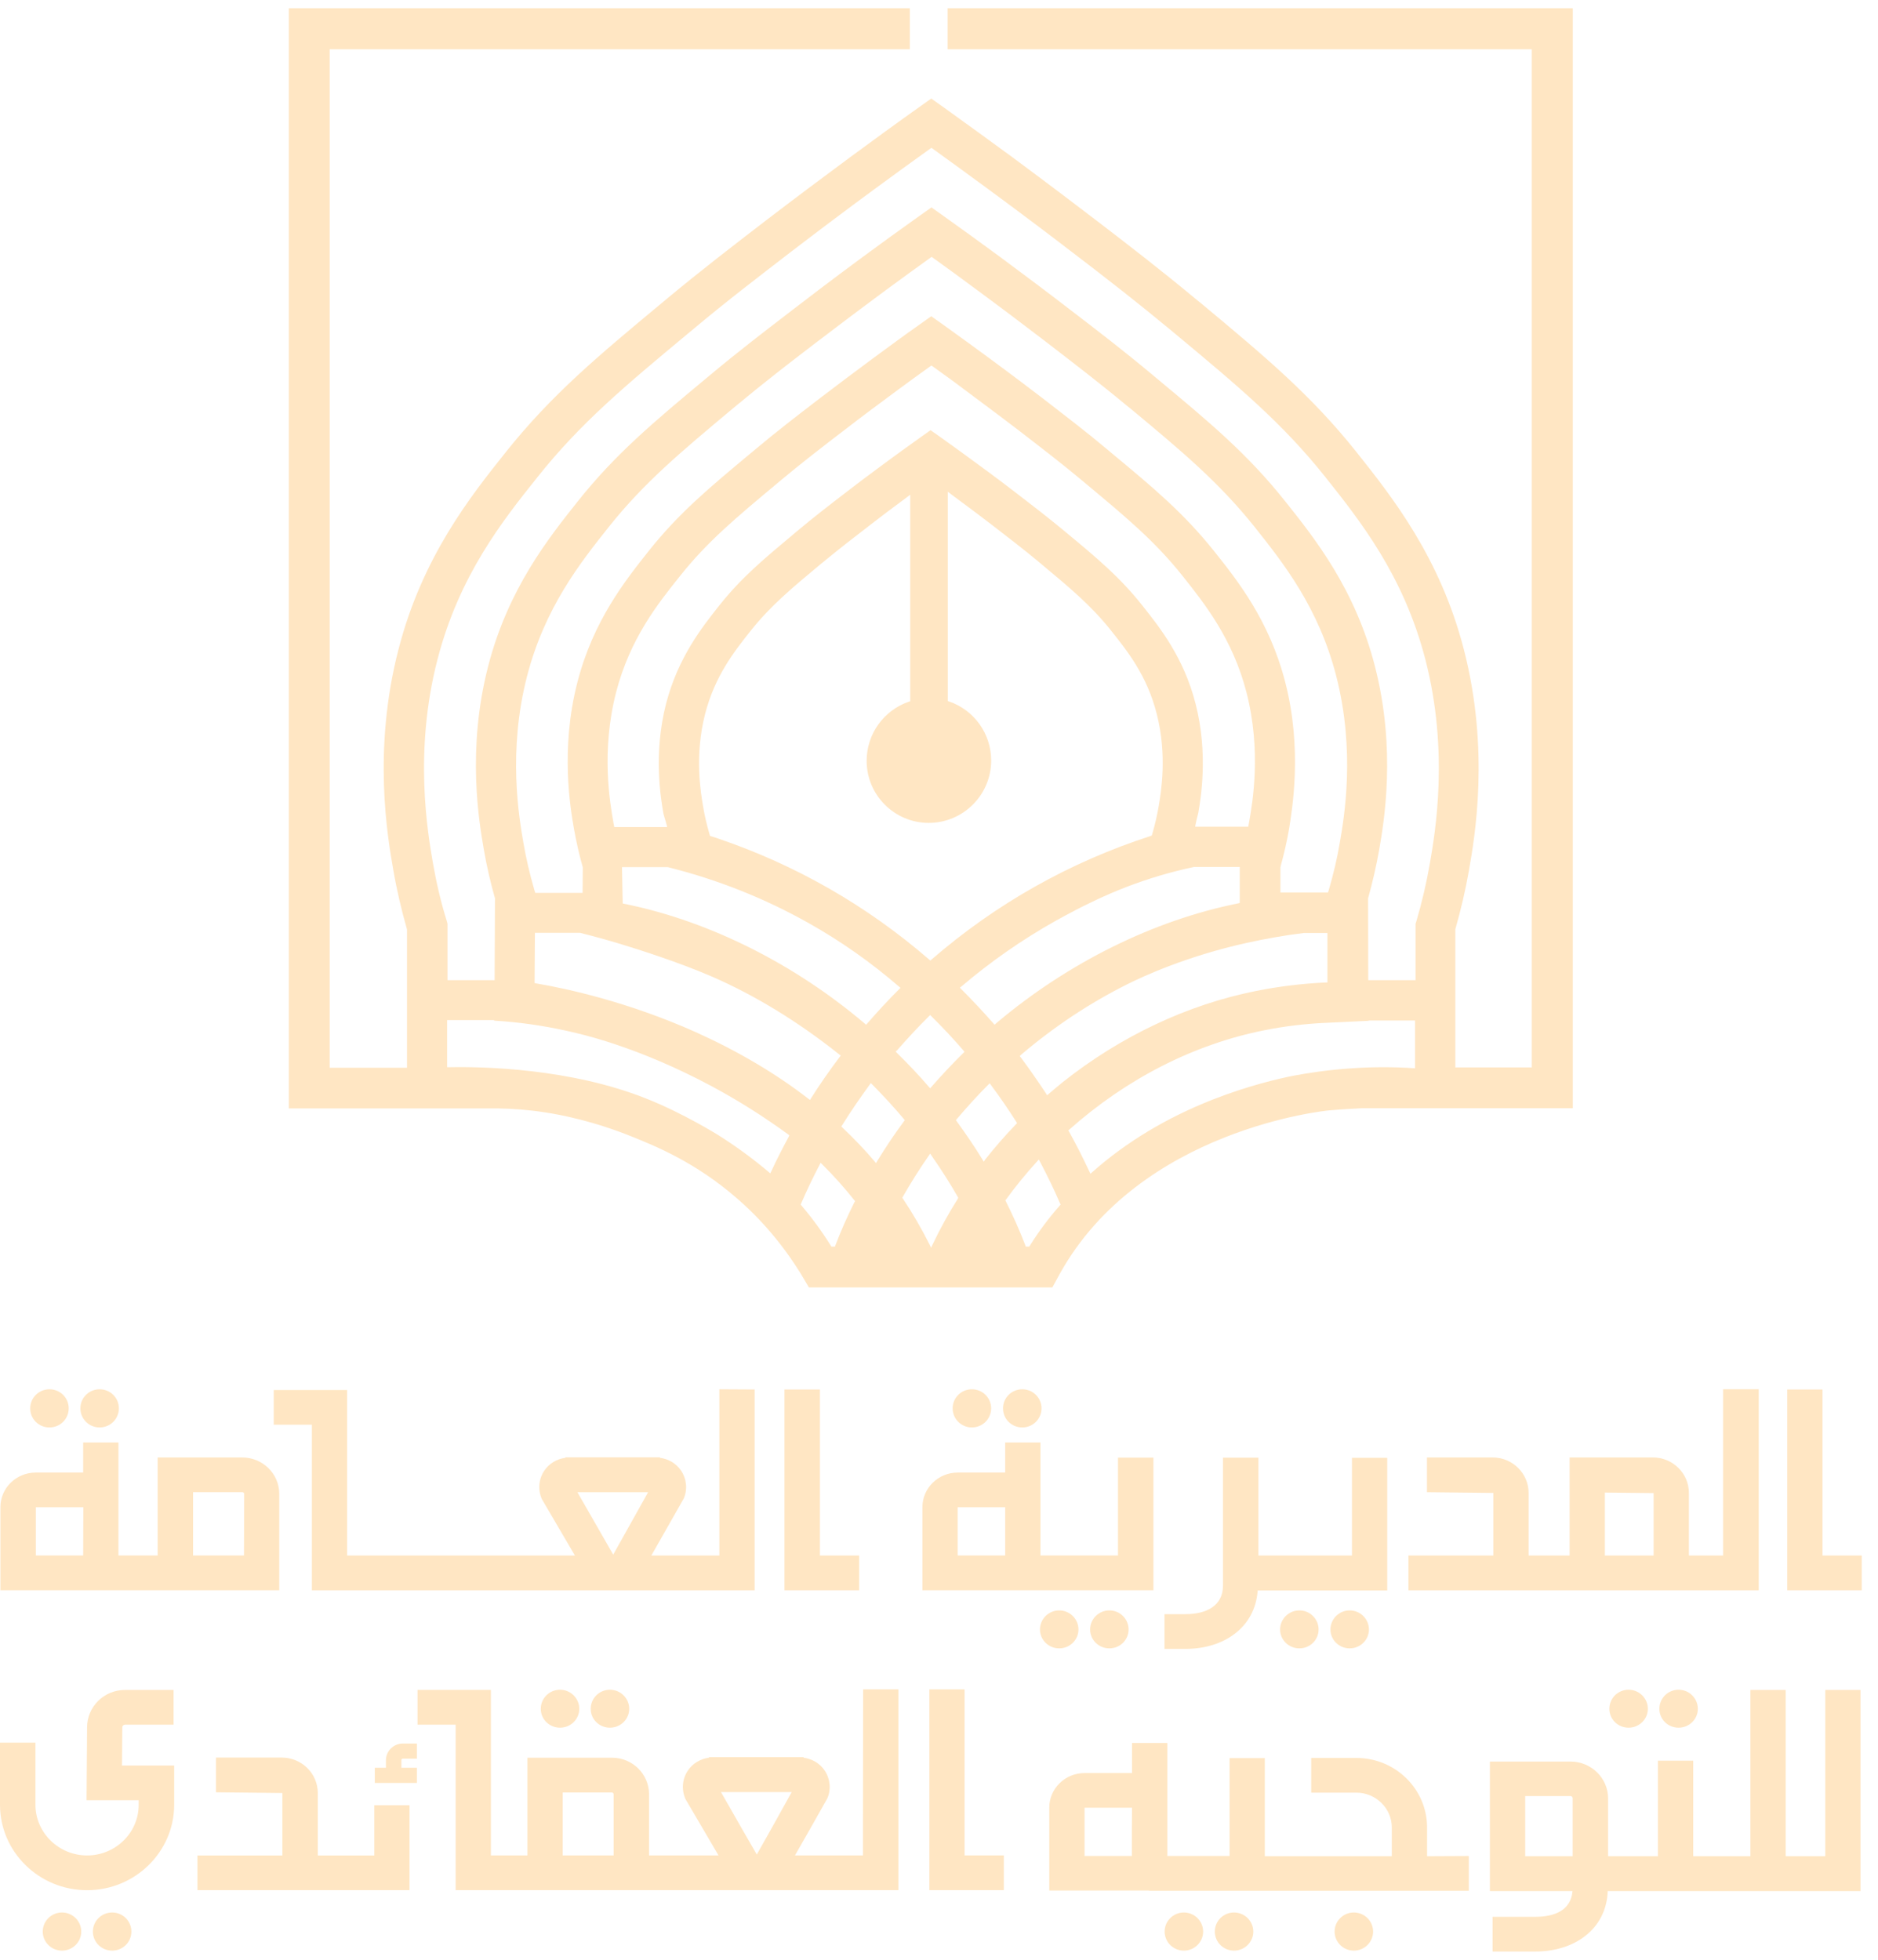 <svg width="46" height="48" viewBox="0 0 46 48" fill="none" xmlns="http://www.w3.org/2000/svg">
<g id="Frame 485">
<g id="Layer_1-2">
<g id="Group">
<path id="Vector" d="M32.549 27.197C32.743 27.179 32.954 27.166 32.954 27.166L33.351 27.144H38.524V0.202H23.211V1.207H37.52V26.144H35.647V22.76C35.783 22.284 35.898 21.794 35.982 21.31C36.123 20.508 36.493 18.379 35.858 15.916C35.276 13.647 34.087 12.157 33.223 11.069C32.113 9.676 30.985 8.733 29.424 7.433L29.288 7.323C28.446 6.623 27.697 6.045 26.829 5.38C26.472 5.107 25.732 4.543 24.798 3.851C24.233 3.437 23.661 3.022 23.097 2.617L22.81 2.414L22.524 2.617C21.947 3.027 21.374 3.445 20.823 3.851C20.131 4.362 19.426 4.891 18.787 5.38C17.915 6.05 17.165 6.627 16.328 7.323L16.196 7.433C14.632 8.733 13.504 9.676 12.393 11.069C11.525 12.157 10.339 13.647 9.758 15.916C9.123 18.379 9.493 20.508 9.634 21.31C9.718 21.799 9.833 22.288 9.969 22.764V22.777V26.153H8.075V1.207H22.286V0.202H7.074V27.148H12.177C12.569 27.153 12.961 27.184 13.349 27.245C13.737 27.303 14.535 27.457 15.482 27.84C16.064 28.074 17.038 28.471 18.042 29.343C18.65 29.867 19.175 30.489 19.607 31.185L19.814 31.533H25.776L25.952 31.211C27.922 27.646 32.505 27.201 32.549 27.197ZM31.482 16.714C31.095 15.198 30.306 14.211 29.733 13.492C28.997 12.572 28.257 11.95 27.23 11.1L27.142 11.025C26.596 10.566 26.102 10.192 25.534 9.751C25.304 9.575 24.824 9.209 24.207 8.755C23.85 8.495 23.48 8.222 23.097 7.949L22.81 7.746L22.524 7.949C22.154 8.209 21.784 8.482 21.413 8.755C20.951 9.095 20.492 9.443 20.087 9.751C19.518 10.188 19.029 10.562 18.479 11.025L18.395 11.095C17.368 11.95 16.628 12.567 15.892 13.492C15.319 14.215 14.53 15.202 14.142 16.714C13.719 18.353 13.975 19.82 14.059 20.301C14.116 20.618 14.187 20.935 14.275 21.244V21.257L14.27 21.869H13.111L13.089 21.799C12.979 21.42 12.886 21.028 12.82 20.64C12.715 20.032 12.433 18.41 12.909 16.564C13.345 14.876 14.217 13.779 14.918 12.898C15.782 11.814 16.685 11.064 17.932 10.02L18.038 9.932C18.712 9.372 19.32 8.901 20.025 8.363L20.043 8.35C20.4 8.077 20.982 7.636 21.709 7.098C22.066 6.838 22.427 6.57 22.793 6.31L22.819 6.292L22.846 6.31C23.202 6.565 23.564 6.83 23.925 7.098C24.494 7.517 25.084 7.962 25.591 8.35C26.305 8.901 26.917 9.368 27.596 9.932L27.706 10.02C28.957 11.06 29.856 11.814 30.72 12.893C31.425 13.779 32.298 14.876 32.73 16.559C33.205 18.41 32.923 20.027 32.818 20.636C32.752 21.028 32.659 21.416 32.549 21.794L32.527 21.861H31.363V21.235H31.368V21.217C31.452 20.913 31.522 20.605 31.575 20.301C31.65 19.82 31.905 18.357 31.482 16.714ZM29.284 17.234C28.993 16.097 28.402 15.361 27.975 14.823C27.428 14.136 26.882 13.678 26.12 13.047L26.058 12.995C25.652 12.66 25.291 12.382 24.872 12.06C24.701 11.928 24.348 11.659 23.894 11.329C23.63 11.135 23.352 10.932 23.079 10.738L22.793 10.536L22.515 10.734C22.242 10.928 21.968 11.126 21.7 11.324C21.268 11.642 20.929 11.897 20.721 12.06L20.704 12.073C20.29 12.391 19.937 12.664 19.541 12.995L19.479 13.047C18.721 13.682 18.17 14.136 17.624 14.823C17.196 15.361 16.61 16.101 16.315 17.234C15.998 18.468 16.187 19.56 16.249 19.922C16.253 19.939 16.262 19.975 16.275 20.019C16.288 20.067 16.311 20.129 16.328 20.199L16.341 20.257H15.046L15.033 20.186C15.028 20.169 15.024 20.155 15.024 20.138C14.94 19.662 14.72 18.401 15.09 16.96C15.429 15.647 16.108 14.792 16.659 14.105C17.328 13.263 18.038 12.673 19.02 11.853L19.109 11.778C19.646 11.329 20.127 10.959 20.686 10.531C21.096 10.214 21.55 9.875 21.999 9.544C22.259 9.35 22.524 9.161 22.788 8.971L22.815 8.954L22.841 8.971C23.105 9.161 23.37 9.35 23.625 9.544C24.238 9.998 24.709 10.355 24.939 10.531C25.498 10.963 25.983 11.333 26.516 11.778L26.6 11.849C27.583 12.668 28.292 13.259 28.962 14.101C29.508 14.788 30.191 15.643 30.531 16.956C30.901 18.393 30.68 19.657 30.597 20.129C30.592 20.146 30.592 20.16 30.588 20.177L30.575 20.248H29.275L29.284 20.195C29.301 20.107 29.319 20.036 29.332 19.988C29.341 19.957 29.345 19.93 29.35 19.917C29.411 19.56 29.601 18.468 29.284 17.234ZM22.748 20.155C23.59 20.155 24.278 19.472 24.278 18.626C24.278 17.974 23.863 17.392 23.247 17.181L23.216 17.172V12.043L23.313 12.118C23.762 12.448 24.115 12.717 24.282 12.845C24.692 13.162 25.044 13.431 25.432 13.752L25.494 13.805C26.208 14.4 26.723 14.828 27.208 15.436C27.622 15.956 28.094 16.546 28.332 17.48C28.596 18.507 28.437 19.41 28.38 19.754C28.34 19.975 28.292 20.195 28.23 20.402L28.213 20.464L28.191 20.473C26.203 21.116 24.397 22.134 22.819 23.5L22.788 23.526L22.757 23.5C21.233 22.182 19.496 21.186 17.593 20.539C17.531 20.517 17.474 20.499 17.412 20.481L17.39 20.473L17.372 20.406C17.311 20.195 17.258 19.975 17.223 19.759C17.165 19.419 17.007 18.516 17.271 17.485C17.514 16.551 17.981 15.96 18.395 15.44C18.88 14.832 19.395 14.405 20.109 13.81L20.175 13.757C20.563 13.435 20.92 13.162 21.33 12.845C21.523 12.695 21.836 12.457 22.224 12.171L22.295 12.118V17.176L22.264 17.185C21.647 17.397 21.228 17.978 21.228 18.631C21.224 19.468 21.907 20.155 22.748 20.155ZM13.102 22.848H14.209C14.539 22.931 14.865 23.02 15.182 23.116C15.676 23.266 16.632 23.57 17.447 23.923C18.496 24.381 19.545 25.02 20.558 25.827L20.594 25.853L20.567 25.888C20.448 26.047 20.325 26.214 20.206 26.386C20.087 26.558 19.972 26.73 19.867 26.897L19.84 26.941L19.8 26.911C18.998 26.289 18.069 25.743 17.042 25.28C15.389 24.54 13.887 24.214 13.133 24.086L13.094 24.077L13.102 22.848ZM15.385 22.156L15.253 22.129L15.235 21.239H16.359C17.575 21.543 18.73 22.002 19.809 22.61C20.594 23.05 21.338 23.575 22.021 24.165L22.057 24.196L22.021 24.231C21.885 24.364 21.753 24.505 21.625 24.641C21.497 24.778 21.369 24.923 21.246 25.064L21.215 25.099L21.18 25.069C19.47 23.619 17.412 22.583 15.385 22.156ZM21.973 25.725C22.224 25.439 22.484 25.157 22.753 24.892L22.784 24.861L22.815 24.892C23.092 25.166 23.357 25.448 23.599 25.73L23.625 25.761L23.595 25.791C23.326 26.056 23.066 26.333 22.819 26.615L22.784 26.655L22.748 26.615C22.502 26.329 22.237 26.051 21.968 25.787L21.938 25.756L21.973 25.725ZM23.546 24.227L23.511 24.192L23.55 24.161C24.264 23.553 25.035 23.015 25.851 22.557C26.014 22.464 26.168 22.385 26.318 22.306L26.34 22.293C26.582 22.169 27.041 21.936 27.591 21.724C28.12 21.521 28.675 21.354 29.244 21.235H30.367V22.116L30.332 22.125C28.261 22.539 26.159 23.579 24.41 25.055L24.361 25.099L24.331 25.064C24.079 24.778 23.819 24.5 23.546 24.227ZM25.009 25.835C25.816 25.148 26.692 24.566 27.618 24.104C28.006 23.91 29.063 23.421 30.531 23.095C30.993 22.993 31.465 22.909 31.932 22.852H32.514V24.064H32.469C31.892 24.09 31.319 24.161 30.768 24.271C29.085 24.606 27.446 25.381 26.031 26.505C25.93 26.589 25.82 26.677 25.688 26.792L25.648 26.827L25.622 26.783C25.423 26.483 25.216 26.183 25.005 25.901L24.978 25.866L25.009 25.835ZM34.66 26.166L34.611 26.162C34.131 26.131 33.642 26.131 33.166 26.162C32.527 26.201 32.011 26.285 31.689 26.346C31.324 26.417 30.579 26.589 29.702 26.933C28.57 27.378 27.578 27.977 26.754 28.709L26.71 28.748L26.684 28.695C26.529 28.365 26.362 28.034 26.186 27.717L26.168 27.686L26.195 27.664C27.591 26.422 29.239 25.58 30.958 25.236C31.46 25.135 31.976 25.073 32.5 25.051L33.505 25.003L33.549 24.994H34.66V26.166ZM10.604 21.138C10.476 20.393 10.132 18.415 10.714 16.159C11.247 14.092 12.309 12.757 13.169 11.681C14.217 10.364 15.31 9.452 16.83 8.187L16.963 8.077C17.782 7.389 18.527 6.821 19.391 6.155C20.03 5.666 20.726 5.142 21.409 4.64C21.858 4.309 22.326 3.97 22.788 3.639L22.815 3.622L22.841 3.639C23.277 3.952 23.74 4.291 24.216 4.64C25.084 5.279 25.794 5.816 26.239 6.16L26.252 6.169C27.111 6.825 27.847 7.398 28.667 8.077L28.799 8.187C30.319 9.452 31.412 10.364 32.461 11.681C33.316 12.757 34.382 14.096 34.915 16.159C35.497 18.419 35.153 20.393 35.025 21.138C34.942 21.618 34.831 22.094 34.695 22.557L34.673 22.623V24.007H33.514L33.51 22.002C33.62 21.609 33.712 21.208 33.783 20.807C33.897 20.142 34.206 18.371 33.677 16.317C33.192 14.427 32.205 13.188 31.482 12.281C30.561 11.122 29.627 10.342 28.332 9.267L28.221 9.174C27.525 8.592 26.904 8.116 26.186 7.566C25.683 7.178 25.084 6.728 24.507 6.301C24.044 5.962 23.573 5.618 23.101 5.283L22.815 5.08L22.528 5.283C22.052 5.622 21.581 5.962 21.122 6.301C20.4 6.834 19.809 7.284 19.444 7.566C18.721 8.121 18.099 8.597 17.408 9.174L17.302 9.262C16.006 10.342 15.072 11.122 14.151 12.281C13.433 13.184 12.446 14.422 11.957 16.317C11.428 18.371 11.736 20.142 11.851 20.807C11.921 21.213 12.014 21.614 12.124 22.002V22.015L12.115 24.007H10.961V22.623L10.943 22.557C10.798 22.094 10.688 21.618 10.604 21.138ZM19.32 27.84C19.245 27.977 19.175 28.114 19.1 28.259C19.029 28.4 18.959 28.541 18.893 28.686L18.866 28.739L18.822 28.7C18.43 28.369 18.011 28.065 17.584 27.796C17.575 27.792 16.747 27.272 15.839 26.911C13.979 26.166 11.833 26.122 11.001 26.139H10.952V24.985H12.102V24.998C12.697 25.033 13.287 25.117 13.869 25.245C14.552 25.395 15.046 25.567 15.341 25.672C15.729 25.809 16.518 26.113 17.452 26.615C18.091 26.959 18.712 27.351 19.303 27.783L19.333 27.805L19.32 27.84ZM20.929 29.444C20.757 29.788 20.598 30.145 20.462 30.502L20.453 30.533H20.364L20.351 30.511C20.131 30.158 19.884 29.823 19.629 29.524L19.611 29.502L19.624 29.475C19.761 29.154 19.915 28.836 20.074 28.532L20.1 28.479L20.144 28.523C20.426 28.801 20.686 29.096 20.929 29.4L20.946 29.422L20.929 29.444ZM21.457 28.488L21.418 28.44C21.175 28.153 20.911 27.88 20.633 27.616L20.607 27.589L20.629 27.558C20.836 27.224 21.065 26.893 21.299 26.571L21.33 26.527L21.365 26.562C21.634 26.836 21.898 27.118 22.14 27.409L22.162 27.435L22.14 27.466C21.907 27.779 21.691 28.105 21.493 28.427L21.457 28.488ZM23.458 29.365C23.233 29.722 23.026 30.097 22.846 30.476L22.806 30.559L22.766 30.476C22.572 30.092 22.356 29.718 22.118 29.361L22.101 29.339L22.114 29.312C22.308 28.973 22.519 28.634 22.748 28.308L22.784 28.255L22.819 28.308C23.048 28.634 23.264 28.973 23.458 29.312L23.471 29.334L23.458 29.365ZM24.097 28.453L24.062 28.396C23.868 28.078 23.656 27.77 23.436 27.466L23.414 27.435L23.436 27.409C23.683 27.118 23.943 26.831 24.207 26.567L24.242 26.532L24.273 26.576C24.494 26.871 24.701 27.175 24.895 27.479L24.912 27.51L24.886 27.536C24.617 27.814 24.366 28.105 24.128 28.404L24.097 28.453ZM25.225 30.511L25.212 30.533H25.124L25.115 30.502C24.974 30.136 24.811 29.77 24.639 29.427L24.626 29.4L24.643 29.378C24.872 29.061 25.128 28.748 25.401 28.448L25.445 28.4L25.476 28.457C25.652 28.792 25.82 29.136 25.965 29.475L25.979 29.502L25.961 29.524C25.692 29.828 25.445 30.158 25.225 30.511Z" fill="#FFE6C3"/>
<path id="Vector_2" d="M45.602 38.099H44.641V34.032H43.777V38.95H45.602V38.099Z" fill="#FFE6C3"/>
<path id="Vector_3" d="M19.215 34.032V38.95H21.044V38.099H20.083V34.032H19.215Z" fill="#FFE6C3"/>
<path id="Vector_4" d="M4.836 45.445V46.295H10.031V44.215H9.168V45.445H7.784V43.916C7.784 43.435 7.387 43.047 6.898 43.047H5.29V43.898L6.916 43.916V45.445H4.836Z" fill="#FFE6C3"/>
<path id="Vector_5" d="M29.956 35.702V38.835C29.956 39.333 29.546 39.535 29.039 39.535H28.523V40.386H29.039C29.978 40.386 30.744 39.861 30.806 38.954H33.979V35.706H33.115V38.099H30.824V35.702H29.956Z" fill="#FFE6C3"/>
<g id="Group_2">
<path id="Vector_6" d="M23.627 45.444V44.819V41.377H22.764V44.819V46.295H24.588V45.444H23.627Z" fill="#FFE6C3"/>
<path id="Vector_7" d="M21.137 44.819V45.444H19.472L19.829 44.819L20.265 44.047C20.362 43.823 20.335 43.567 20.199 43.364C20.08 43.188 19.89 43.078 19.683 43.051V43.038H17.365V43.051C17.158 43.078 16.969 43.188 16.85 43.364C16.713 43.567 16.687 43.823 16.788 44.061L17.233 44.819L17.599 45.444H15.898V43.946C15.898 43.453 15.492 43.051 14.99 43.051H12.919V45.444H12.024V41.39H10.227V42.241H11.161V46.295H22.005V41.377H21.142L21.137 44.819ZM15.03 45.444H13.783V43.902H14.986C15.008 43.902 15.03 43.92 15.03 43.946V45.444ZM18.537 45.422L18.189 44.819L17.66 43.893H19.392L18.877 44.819L18.537 45.422Z" fill="#FFE6C3"/>
</g>
<path id="Vector_8" d="M2.133 46.296C3.309 46.296 4.266 45.357 4.266 44.203V43.242H2.988L2.996 42.308C2.996 42.272 3.027 42.242 3.063 42.242H4.252V41.391H3.063C2.547 41.391 2.133 41.801 2.133 42.308L2.12 44.092H3.397V44.203C3.397 44.89 2.829 45.445 2.133 45.445C1.437 45.445 0.868 44.886 0.868 44.203V42.682H0V44.203C0 45.357 0.956 46.296 2.133 46.296Z" fill="#FFE6C3"/>
<path id="Vector_9" d="M40.363 41.853C40.363 41.598 40.151 41.386 39.891 41.386C39.631 41.386 39.42 41.593 39.42 41.853C39.42 42.113 39.631 42.316 39.891 42.316C40.151 42.316 40.363 42.109 40.363 41.853Z" fill="#FFE6C3"/>
<path id="Vector_10" d="M41.587 41.853C41.587 41.598 41.376 41.386 41.116 41.386C40.856 41.386 40.645 41.593 40.645 41.853C40.645 42.113 40.856 42.316 41.116 42.316C41.376 42.316 41.587 42.109 41.587 41.853Z" fill="#FFE6C3"/>
<path id="Vector_11" d="M31.355 39.91C31.355 40.166 31.567 40.373 31.827 40.373C32.087 40.373 32.298 40.166 32.298 39.91C32.298 39.654 32.087 39.443 31.827 39.443C31.567 39.443 31.355 39.654 31.355 39.91Z" fill="#FFE6C3"/>
<path id="Vector_12" d="M32.588 39.91C32.588 40.166 32.799 40.373 33.059 40.373C33.319 40.373 33.531 40.166 33.531 39.91C33.531 39.654 33.319 39.443 33.059 39.443C32.799 39.443 32.588 39.654 32.588 39.91Z" fill="#FFE6C3"/>
<path id="Vector_13" d="M25.473 39.91C25.473 40.166 25.684 40.373 25.944 40.373C26.204 40.373 26.416 40.166 26.416 39.91C26.416 39.654 26.204 39.443 25.944 39.443C25.684 39.443 25.473 39.654 25.473 39.91Z" fill="#FFE6C3"/>
<path id="Vector_14" d="M26.701 39.91C26.701 40.166 26.913 40.373 27.173 40.373C27.433 40.373 27.644 40.166 27.644 39.91C27.644 39.654 27.433 39.443 27.173 39.443C26.913 39.443 26.701 39.654 26.701 39.91Z" fill="#FFE6C3"/>
<path id="Vector_15" d="M23.805 34.962C24.066 34.962 24.277 34.754 24.277 34.494C24.277 34.234 24.066 34.027 23.805 34.027C23.546 34.027 23.334 34.234 23.334 34.494C23.334 34.754 23.546 34.962 23.805 34.962Z" fill="#FFE6C3"/>
<path id="Vector_16" d="M25.04 34.962C25.3 34.962 25.511 34.754 25.511 34.494C25.511 34.234 25.3 34.027 25.04 34.027C24.78 34.027 24.568 34.234 24.568 34.494C24.568 34.754 24.776 34.962 25.04 34.962Z" fill="#FFE6C3"/>
<path id="Vector_17" d="M1.212 34.962C1.472 34.962 1.683 34.754 1.683 34.494C1.683 34.234 1.472 34.027 1.212 34.027C0.952 34.027 0.74 34.234 0.74 34.494C0.74 34.754 0.947 34.962 1.212 34.962Z" fill="#FFE6C3"/>
<path id="Vector_18" d="M2.44 34.962C2.7 34.962 2.912 34.754 2.912 34.494C2.912 34.234 2.7 34.027 2.44 34.027C2.18 34.027 1.969 34.234 1.969 34.494C1.969 34.754 2.18 34.962 2.44 34.962Z" fill="#FFE6C3"/>
<path id="Vector_19" d="M14.189 41.853C14.189 41.598 13.978 41.386 13.718 41.386C13.458 41.386 13.246 41.593 13.246 41.853C13.246 42.113 13.458 42.316 13.718 42.316C13.978 42.316 14.189 42.109 14.189 41.853Z" fill="#FFE6C3"/>
<path id="Vector_20" d="M15.412 41.853C15.412 41.598 15.2 41.386 14.94 41.386C14.68 41.386 14.469 41.593 14.469 41.853C14.469 42.113 14.68 42.316 14.94 42.316C15.2 42.316 15.412 42.109 15.412 41.853Z" fill="#FFE6C3"/>
<path id="Vector_21" d="M1.518 47.776C1.779 47.776 1.99 47.567 1.99 47.309C1.99 47.051 1.779 46.842 1.518 46.842C1.258 46.842 1.047 47.051 1.047 47.309C1.047 47.567 1.258 47.776 1.518 47.776Z" fill="#FFE6C3"/>
<path id="Vector_22" d="M2.747 46.842C2.487 46.842 2.275 47.049 2.275 47.309C2.275 47.569 2.487 47.776 2.747 47.776C3.007 47.776 3.218 47.569 3.218 47.309C3.218 47.049 3.007 46.842 2.747 46.842Z" fill="#FFE6C3"/>
<path id="Vector_23" d="M29.47 47.309C29.47 47.054 29.259 46.842 28.999 46.842C28.739 46.842 28.527 47.049 28.527 47.309C28.527 47.569 28.739 47.776 28.999 47.776C29.259 47.776 29.47 47.565 29.47 47.309Z" fill="#FFE6C3"/>
<path id="Vector_24" d="M30.699 47.309C30.699 47.054 30.487 46.842 30.227 46.842C29.967 46.842 29.756 47.049 29.756 47.309C29.756 47.569 29.967 47.776 30.227 47.776C30.487 47.776 30.699 47.565 30.699 47.309Z" fill="#FFE6C3"/>
<path id="Vector_25" d="M33.161 47.776C33.421 47.776 33.633 47.567 33.633 47.309C33.633 47.051 33.421 46.842 33.161 46.842C32.901 46.842 32.69 47.051 32.69 47.309C32.69 47.567 32.901 47.776 33.161 47.776Z" fill="#FFE6C3"/>
<path id="Vector_26" d="M9.867 43.074H10.211V42.704H9.867C9.638 42.704 9.453 42.889 9.453 43.113V43.298H9.18V43.669H10.211V43.298H9.832V43.113C9.827 43.091 9.845 43.074 9.867 43.074Z" fill="#FFE6C3"/>
<path id="Vector_27" d="M17.62 34.027V38.099H15.954L16.748 36.702C16.845 36.477 16.818 36.222 16.682 36.019C16.563 35.843 16.373 35.733 16.166 35.706V35.693H13.848V35.706C13.641 35.733 13.452 35.843 13.333 36.019C13.196 36.222 13.17 36.477 13.271 36.715L14.082 38.099H8.503V34.045H6.705V34.895H7.639V38.95H18.484V34.032L17.62 34.027ZM15.02 38.077L14.143 36.548H15.875L15.02 38.077Z" fill="#FFE6C3"/>
<path id="Vector_28" d="M5.932 35.697H3.861V38.098H2.901V35.331H2.037V36.067H0.873C0.398 36.067 0.01 36.446 0.01 36.913V38.949H6.84V36.587C6.84 36.098 6.435 35.697 5.932 35.697ZM2.037 38.098H0.878V36.917H2.041L2.037 38.098ZM5.976 38.098H4.729V36.547H5.937C5.959 36.547 5.981 36.565 5.981 36.591L5.976 38.098Z" fill="#FFE6C3"/>
<path id="Vector_29" d="M27.384 35.701V38.098H25.485V35.331H24.621V36.067H23.457C22.982 36.067 22.594 36.446 22.594 36.913V38.949H28.252V35.701H27.384ZM24.616 38.098H23.457V36.917H24.621V38.098H24.616Z" fill="#FFE6C3"/>
<path id="Vector_30" d="M42.205 34.027V38.099H41.368V36.566C41.368 36.085 40.971 35.697 40.487 35.697H38.446V38.099H37.442V36.566C37.442 36.085 37.045 35.697 36.56 35.697H34.952V36.548L36.578 36.566V38.099H34.498V38.95H43.078V34.027H42.205ZM40.504 38.099H39.31V36.557L40.504 36.57V38.099Z" fill="#FFE6C3"/>
<path id="Vector_31" d="M34.955 45.463V44.758C34.955 43.819 34.179 43.057 33.223 43.057H32.117V43.907H33.223C33.699 43.907 34.091 44.291 34.091 44.758V45.463H30.98V43.061H30.117V45.458H28.592V42.691H27.728V43.427H26.565C26.089 43.427 25.701 43.806 25.701 44.273V46.304H28.142V46.309H35.977V45.458L34.955 45.463ZM27.724 44.819V45.458H26.565V44.819V44.277H27.728L27.724 44.819Z" fill="#FFE6C3"/>
<path id="Vector_32" d="M44.708 41.391V45.463H43.739V41.391H42.875V45.463H41.474V43.123H40.61V45.463H39.389V44.048C39.389 43.55 38.975 43.145 38.468 43.145H36.494V46.318H38.517C38.481 46.78 38.089 46.948 37.609 46.948H36.56V47.798H37.609C38.565 47.798 39.345 47.252 39.38 46.318H45.572V41.391H44.708ZM38.521 44.709V45.463H37.358V43.991H38.468C38.499 43.991 38.521 44.017 38.521 44.044V44.709Z" fill="#FFE6C3"/>
</g>
</g>
</g>
</svg>
